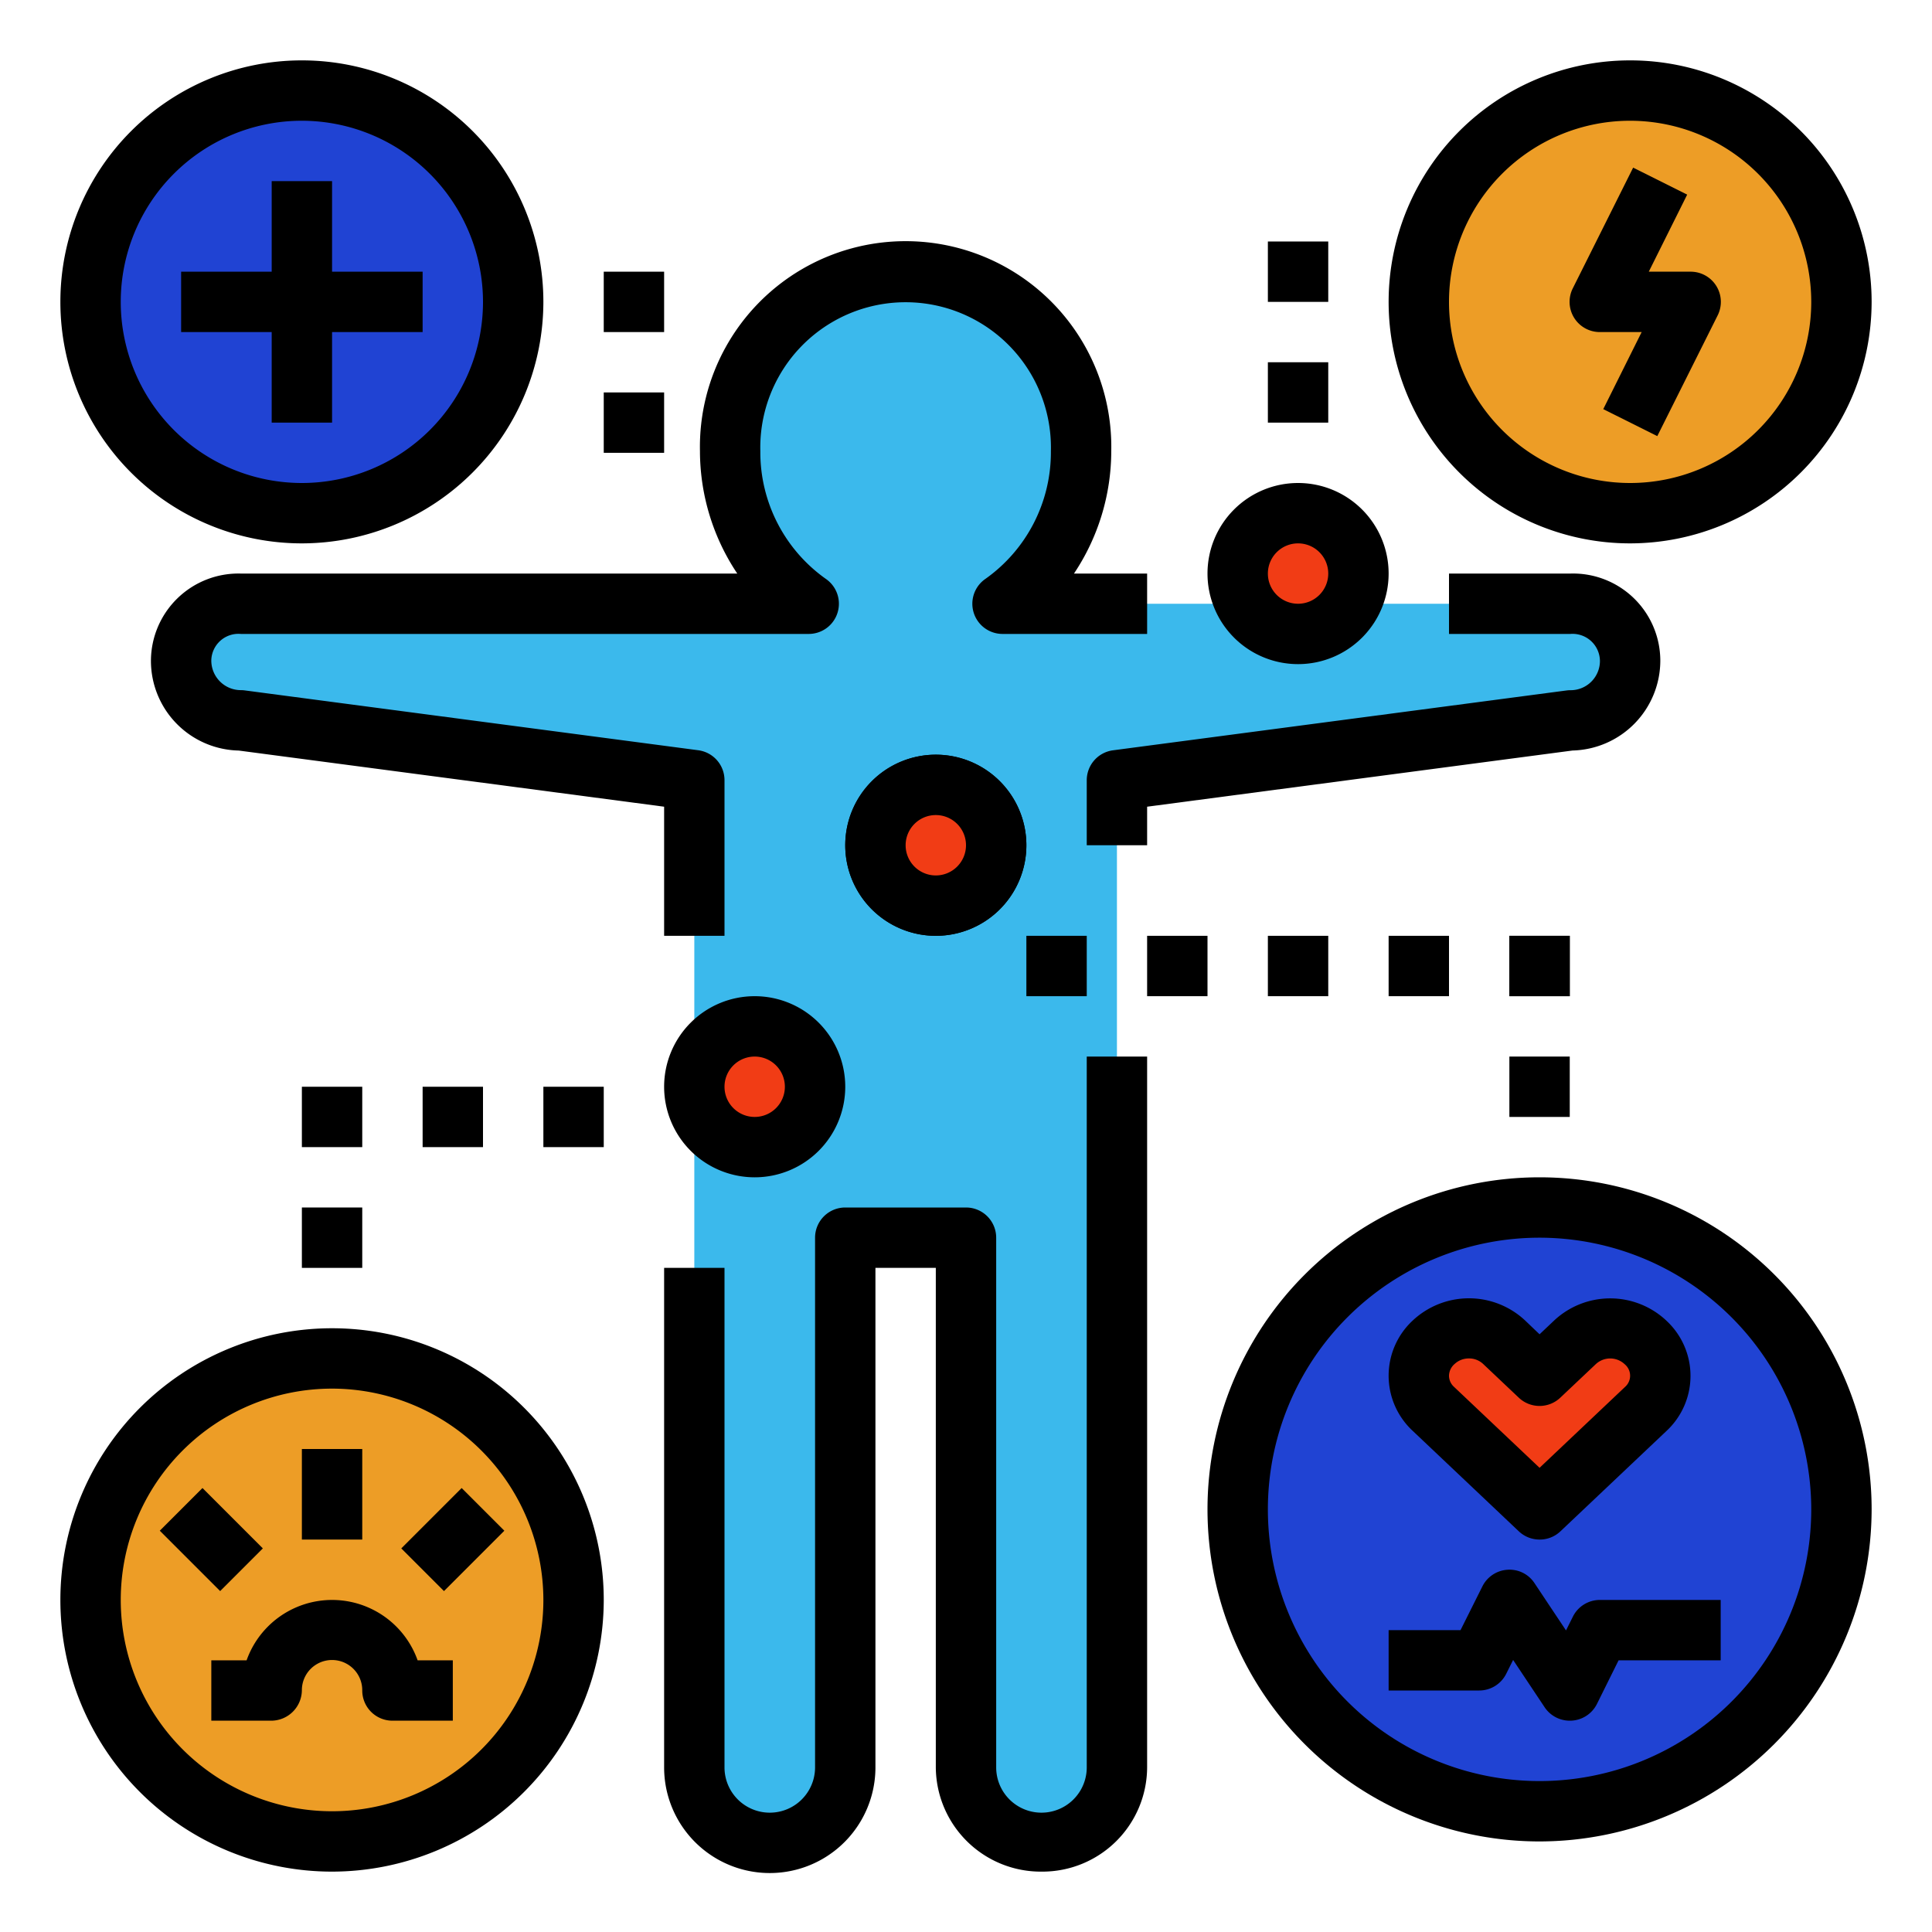 <?xml version="1.0" encoding="UTF-8" standalone="no"?> <svg id="Layer_1" data-name="Layer 1" xmlns="http://www.w3.org/2000/svg" viewBox="0 0 64 64"><defs><style>.cls-1{fill:#3bb9ec;}.cls-2{fill:#ed9d26;}.cls-3{fill:#2043d3;}.cls-4{fill:#f13c15;}</style></defs><title>symptom-indicative-illness-indication-sign</title><path class="cls-1" d="M52.02,20H33.21a6.156,6.156,0,0,0,2.6-5.054,5.814,5.814,0,1,0-11.625,0A6.156,6.156,0,0,0,26.79,20H7.98A1.889,1.889,0,0,0,6,21.862v.04a1.97,1.97,0,0,0,1.98,1.962L23,25.846v32.7A2.464,2.464,0,0,0,25.475,61h.05A2.464,2.464,0,0,0,28,58.547V41h4V58.547A2.464,2.464,0,0,0,34.475,61h.05A2.464,2.464,0,0,0,37,58.547v-32.7l15.02-1.982A1.97,1.97,0,0,0,54,21.9v-.04A1.889,1.889,0,0,0,52.02,20Z"/><path d="M24,31H22V26.723L7.908,24.863A2.973,2.973,0,0,1,5,21.9,2.9,2.9,0,0,1,7.98,19H24.423a7.314,7.314,0,0,1-1.236-4.054,6.814,6.814,0,1,1,13.625,0A7.313,7.313,0,0,1,35.577,19H38v2H33.21a1,1,0,0,1-.562-1.827,5.14,5.14,0,0,0,2.164-4.227,4.814,4.814,0,1,0-9.625,0,5.141,5.141,0,0,0,2.165,4.227A1,1,0,0,1,26.79,21H7.98a.9.9,0,0,0-.98.862.98.98,0,0,0,.98,1,.961.961,0,0,1,.131.009l15.02,1.982a1,1,0,0,1,.869.991Z"/><path d="M38,28H36V25.846a1,1,0,0,1,.869-.991l15.02-1.982a.961.961,0,0,1,.131-.009A.971.971,0,0,0,53,21.9a.907.907,0,0,0-.98-.9H48V19h4.02A2.892,2.892,0,0,1,55,21.862a2.983,2.983,0,0,1-2.908,3L38,26.723Z"/><path d="M34.525,62A3.479,3.479,0,0,1,31,58.547V42H29V58.547a3.5,3.5,0,0,1-7,0V42h2V58.547a1.5,1.5,0,0,0,3,0V41a1,1,0,0,1,1-1h4a1,1,0,0,1,1,1V58.547a1.5,1.5,0,0,0,3,0V35h2V58.547A3.468,3.468,0,0,1,34.525,62Z"/><circle class="cls-2" cx="54" cy="10" r="7"/><path d="M54,18a8,8,0,1,1,8-8A8.009,8.009,0,0,1,54,18ZM54,4a6,6,0,1,0,6,6A6.006,6.006,0,0,0,54,4Z"/><circle class="cls-3" cx="51" cy="50" r="10"/><path d="M51,61A11,11,0,1,1,62,50,11.013,11.013,0,0,1,51,61Zm0-20a9,9,0,1,0,9,9A9.011,9.011,0,0,0,51,41Z"/><circle class="cls-2" cx="11" cy="53" r="8"/><path d="M11,62a9,9,0,1,1,9-9A9.011,9.011,0,0,1,11,62Zm0-16a7,7,0,1,0,7,7A7.008,7.008,0,0,0,11,46Z"/><circle class="cls-3" cx="10" cy="10" r="7"/><path d="M10,18a8,8,0,1,1,8-8A8.009,8.009,0,0,1,10,18ZM10,4a6,6,0,1,0,6,6A6.006,6.006,0,0,0,10,4Z"/><path d="M15,57H13a1,1,0,0,1-1-1,1,1,0,0,0-2-.02A1.018,1.018,0,0,1,9,57H7V55H8.169a3.006,3.006,0,0,1,5.665,0H15Z"/><rect x="10" y="48" width="2" height="3"/><rect x="6" y="49.586" width="2" height="2.828" transform="translate(-34.012 19.887) rotate(-45)"/><rect x="13.586" y="50" width="2.828" height="2" transform="translate(-31.669 25.544) rotate(-45)"/><path class="cls-4" d="M54.52,44.476l-.023-.022a1.7,1.7,0,0,0-2.316,0L51,45.572l-1.181-1.118a1.7,1.7,0,0,0-2.316,0l-.023.022a1.491,1.491,0,0,0,0,2.192l1.181,1.118L51,50l2.339-2.214,1.181-1.118A1.491,1.491,0,0,0,54.52,44.476Z"/><path d="M51,51a1,1,0,0,1-.688-.274l-3.52-3.332a2.492,2.492,0,0,1,0-3.644,2.724,2.724,0,0,1,3.714-.022L51,44.2l.494-.467a2.718,2.718,0,0,1,3.691,0l.023.022a2.492,2.492,0,0,1,0,3.644l-3.521,3.332A.993.993,0,0,1,51,51Zm-2.339-6a.687.687,0,0,0-.471.18.528.528,0,0,0-.19.392.5.5,0,0,0,.167.37L51,48.623l2.833-2.681a.493.493,0,0,0,0-.739l-.021-.019a.7.7,0,0,0-.944,0L51.687,46.3a1,1,0,0,1-1.375,0l-1.181-1.117A.679.679,0,0,0,48.661,45Z"/><path d="M52,57a1,1,0,0,1-.832-.445l-1.044-1.567-.229.459A1,1,0,0,1,49,56H46V54h2.382l.723-1.447A1,1,0,0,1,49.938,52a.987.987,0,0,1,.894.443l1.044,1.567.229-.459A1,1,0,0,1,53,53h4v2H53.618L52.9,56.447a1,1,0,0,1-.833.551C52.042,57,52.021,57,52,57Z"/><path d="M54.9,14.447l-1.79-.894L54.382,11H53a1,1,0,0,1-.9-1.447l2-4,1.79.894L54.618,9H56a1,1,0,0,1,.9,1.447Z"/><polygon points="14 9 11 9 11 6 9 6 9 9 6 9 6 11 9 11 9 14 11 14 11 11 14 11 14 9"/><rect x="10" y="40" width="2" height="2"/><rect x="10" y="36" width="2" height="2"/><rect x="14" y="36" width="2" height="2"/><rect x="18" y="36" width="2" height="2"/><circle class="cls-4" cx="25" cy="36" r="2"/><path d="M25,39a3,3,0,1,1,3-3A3,3,0,0,1,25,39Zm0-4a1,1,0,1,0,1,1A1,1,0,0,0,25,35Z"/><rect x="38" y="31" width="2" height="2"/><rect x="34" y="31" width="2" height="2"/><path d="M31,31a3,3,0,1,1,3-3A3,3,0,0,1,31,31Zm0-4a1,1,0,1,0,1,1A1,1,0,0,0,31,27Z"/><circle class="cls-4" cx="31" cy="28" r="2"/><path d="M31,31a3,3,0,1,1,3-3A3,3,0,0,1,31,31Zm0-4a1,1,0,1,0,1,1A1,1,0,0,0,31,27Z"/><circle class="cls-4" cx="43" cy="19" r="2"/><path d="M43,22a3,3,0,1,1,3-3A3,3,0,0,1,43,22Zm0-4a1,1,0,1,0,1,1A1,1,0,0,0,43,18Z"/><rect x="50" y="35" width="2" height="2"/><rect x="50" y="31" width="2" height="2"/><rect x="50" y="31" width="2" height="2"/><rect x="46" y="31" width="2" height="2"/><rect x="42" y="31" width="2" height="2"/><rect x="42" y="8" width="2" height="2"/><rect x="42" y="12" width="2" height="2"/><rect x="20" y="9" width="2" height="2"/><rect x="20" y="13" width="2" height="2"/></svg>